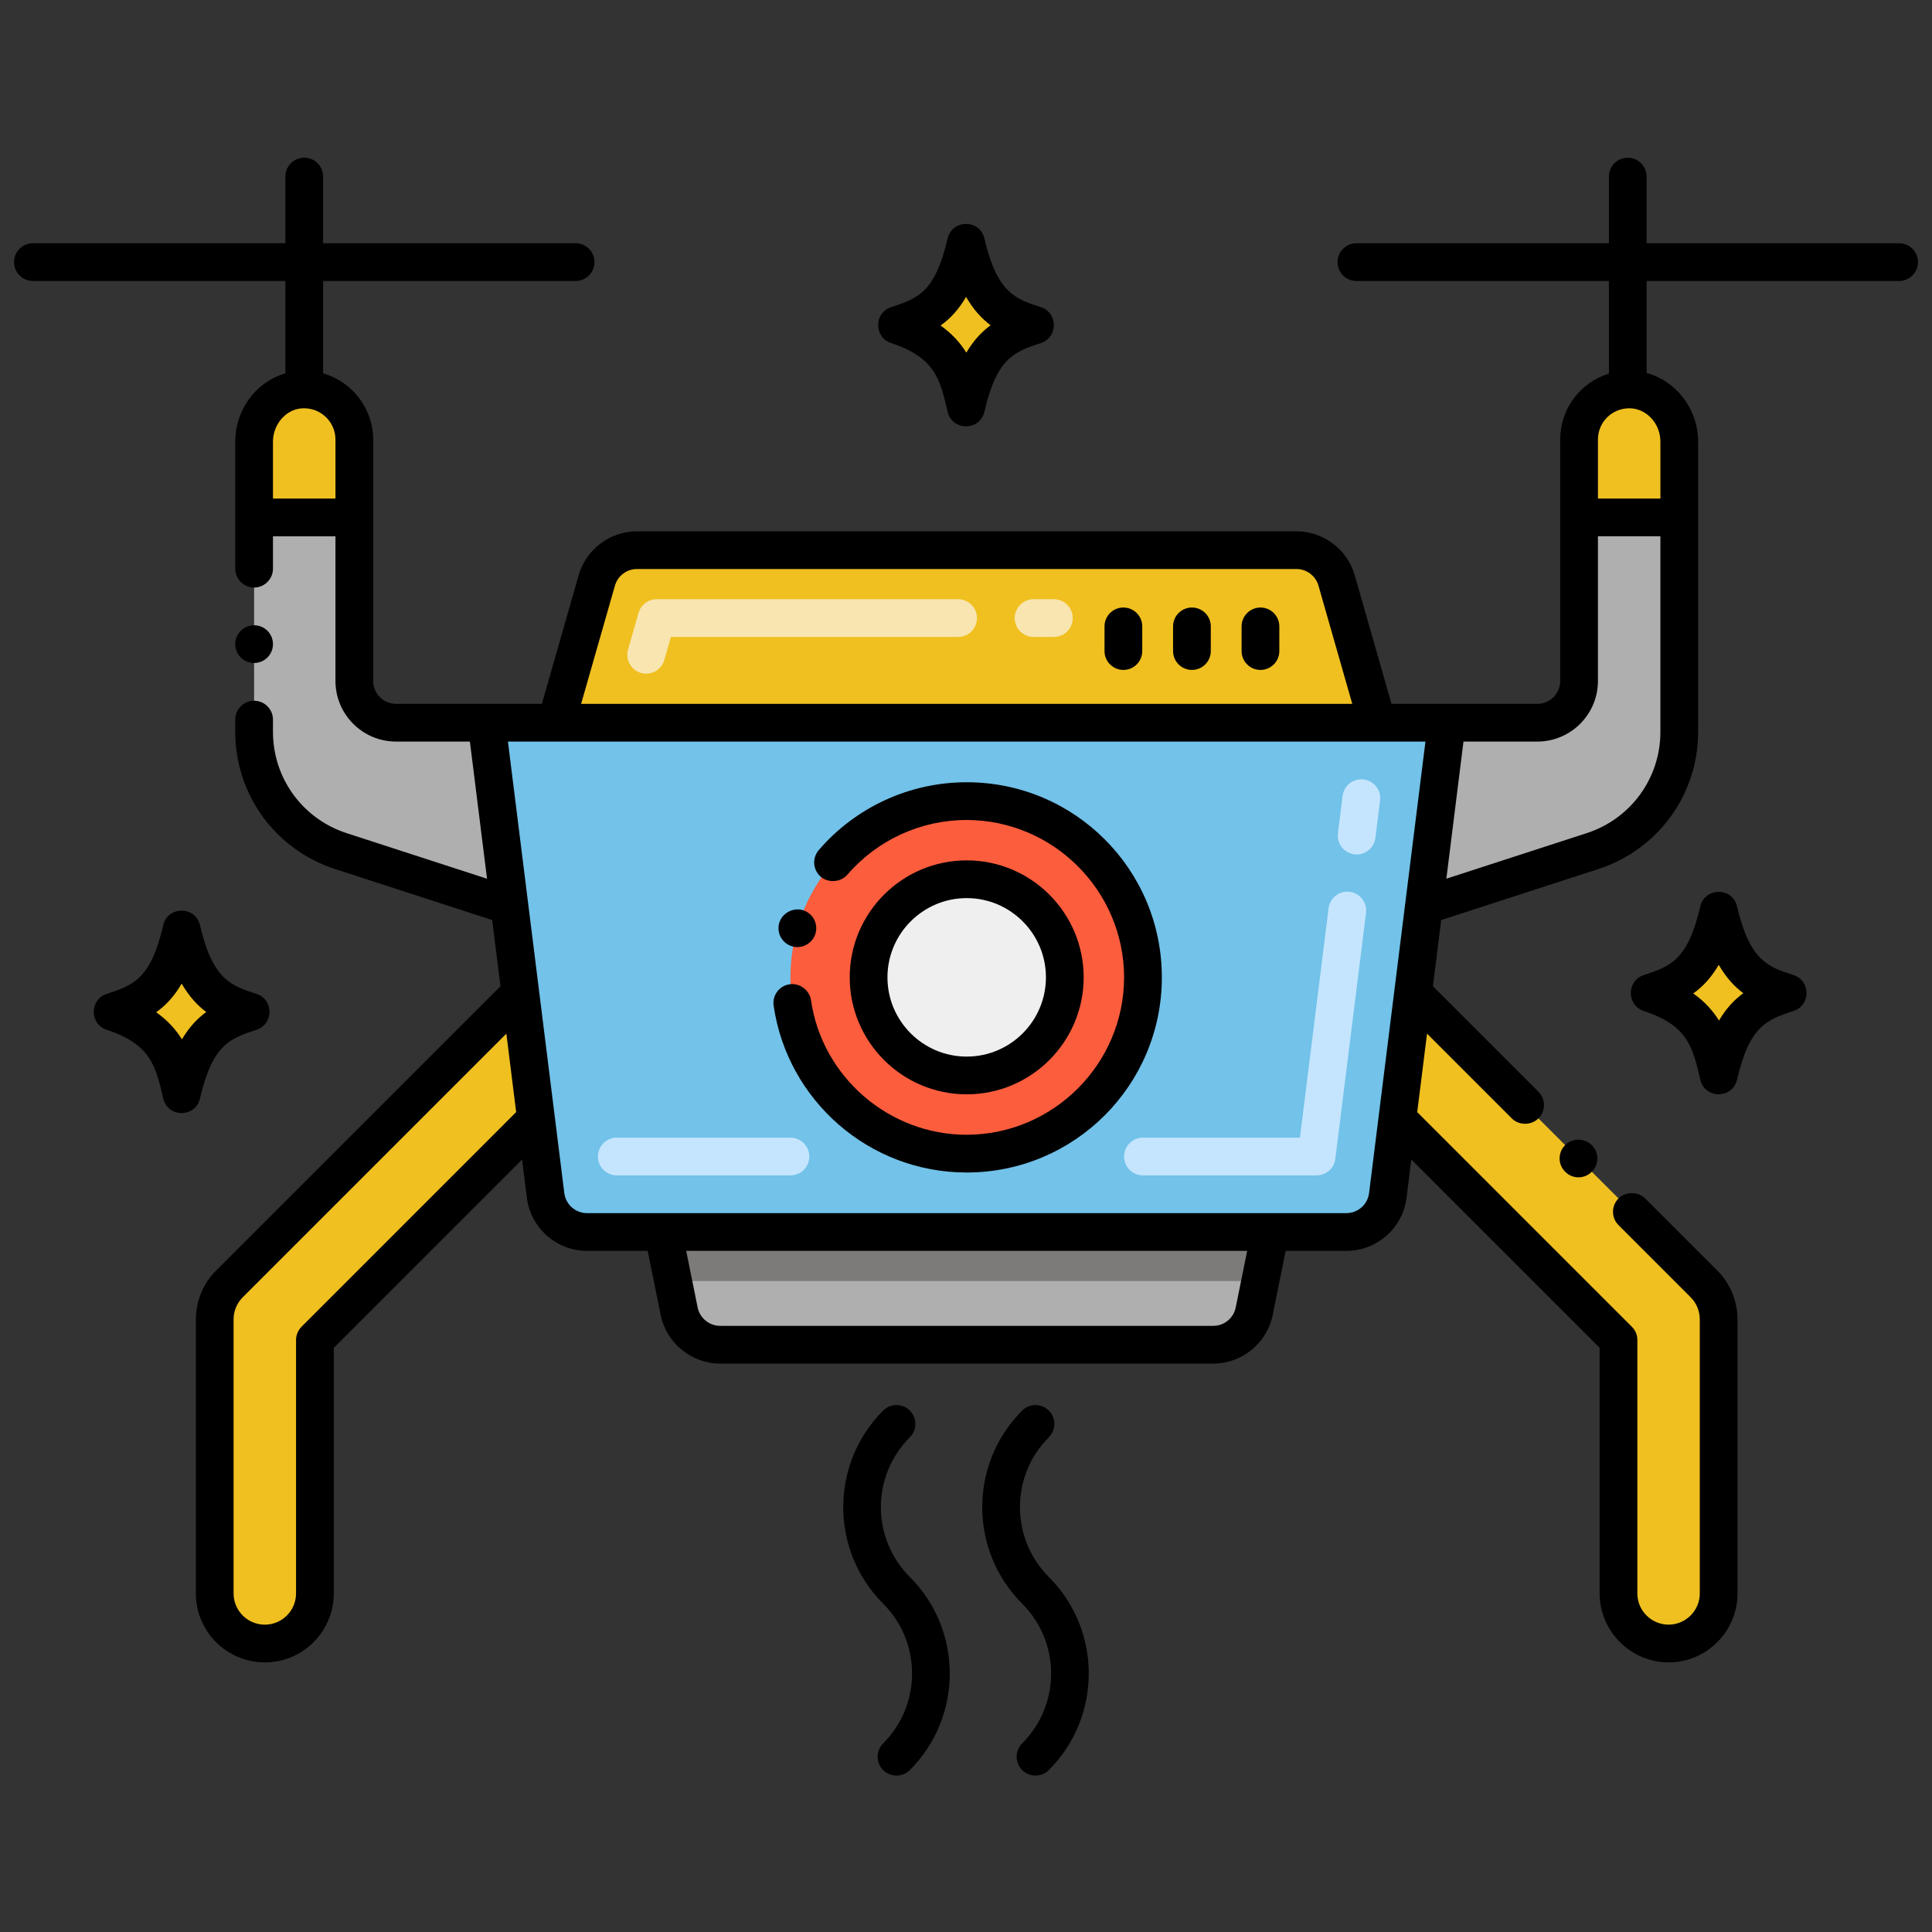 <?xml version="1.0" encoding="utf-8"?>
<!-- Generator: Adobe Illustrator 24.0.0, SVG Export Plug-In . SVG Version: 6.00 Build 0)  -->
<svg version="1.1" xmlns="http://www.w3.org/2000/svg" xmlns:xlink="http://www.w3.org/1999/xlink" x="0px" y="0px"
	 viewBox="0 0 256 256" enable-background="new 0 0 256 256" xml:space="preserve">
<rect x="0" y="0" width="256" height="256" fill="#333333" stroke="none"/>
<g id="Layer_2" display="none">
	<rect x="-428" y="-120" display="inline" fill="#FFFFFF" width="1786" height="5896"/>
</g>
<g id="Layer_1">
	<g>
		<path fill="#AFAFAF" d="M168.31,163.242l-1.31,6.5l-0.81,4c-0.52,2.58-2.79,4.44-5.42,4.44H95.42c-2.64,0-4.9-1.86-5.43-4.44
			l-0.81-4l-1.31-6.5H168.31z"/>
		<polygon fill="#7D7B79" points="168.31,163.242 167,169.742 89.18,169.742 87.87,163.242 		"/>
		<path fill="#F0C020" d="M71.033,148.256l-29.306,29.306v33.576c0,3.673-2.965,6.638-6.638,6.638c-3.662,0-6.638-2.965-6.638-6.638
			v-36.32c0-1.759,0.697-3.452,1.947-4.691l38.543-38.543L71.033,148.256z"/>
		<path fill="#F0C020" d="M227.733,174.818v36.32c0,3.673-2.976,6.638-6.638,6.638c-3.673,0-6.638-2.965-6.638-6.638v-33.576
			l-29.306-29.306l2.091-16.672l38.543,38.543C227.036,171.366,227.733,173.059,227.733,174.818z"/>
		<path fill="#AFAFAF" d="M67.5,120.022l-22.35-7.26c-6.84-2.22-11.48-8.59-11.48-15.78v-38.47c0-3.64,2.81-6.81,6.45-6.91
			c3.76-0.1,6.83,2.91,6.83,6.64v31.99c0,3.05,2.48,5.53,5.53,5.53h11.99L67.5,120.022z"/>
		<path fill="#72C2E9" d="M191.712,95.762l-3.031,24.261l-1.438,11.561l-2.091,16.672l-1.261,10.145
			c-0.343,2.766-2.699,4.846-5.487,4.846H77.781c-2.788,0-5.144-2.08-5.487-4.846l-1.261-10.145l-2.091-16.672l-1.438-11.561
			l-3.031-24.261H191.712z"/>
		<path fill="#C5E5FE" d="M104.737,155.746H81.73c-1.381,0-2.5-1.119-2.5-2.5s1.119-2.5,2.5-2.5h23.007c1.381,0,2.5,1.119,2.5,2.5
			S106.118,155.746,104.737,155.746z"/>
		<path fill="#C5E5FE" d="M174.455,155.746h-23.007c-1.381,0-2.5-1.119-2.5-2.5s1.119-2.5,2.5-2.5h20.8l3.797-30.409
			c0.171-1.369,1.423-2.335,2.791-2.171c1.37,0.171,2.342,1.421,2.171,2.791l-4.071,32.599
			C176.779,154.807,175.715,155.746,174.455,155.746z M179.455,113.205c-1.37-0.171-2.342-1.421-2.171-2.791l0.62-4.961
			c0.172-1.37,1.42-2.337,2.791-2.171c1.37,0.171,2.342,1.421,2.171,2.791l-0.62,4.961
			C182.078,112.381,180.856,113.373,179.455,113.205z"/>
		<path fill="#AFAFAF" d="M222.51,58.512v38.47c0,7.19-4.63,13.56-11.47,15.78l-22.36,7.26l3.03-24.26h11.99
			c3.06,0,5.54-2.48,5.54-5.53v-31.99c0-3.73,3.06-6.74,6.82-6.64C219.7,51.702,222.51,54.872,222.51,58.512z"/>
		<path fill="#F0C020" d="M46.95,58.242v10.32H33.67v-10.05c0-3.64,2.81-6.81,6.45-6.91C43.88,51.502,46.95,54.512,46.95,58.242z"/>
		<path fill="#F0C020" d="M222.51,58.512v10.05h-13.27v-10.32c0-3.73,3.06-6.74,6.82-6.64C219.7,51.702,222.51,54.872,222.51,58.512
			z"/>
		<circle fill="#FC5D3D" cx="128.092" cy="129.504" r="23.355"/>
		<circle fill="#EFEFEF" cx="128.092" cy="129.504" r="12.999"/>
		<path fill="#F0C020" d="M33.212,134.074c-3.501-1.157-7.117-2.168-9.147-10.913c-1.87,8.055-4.865,9.498-9.147,10.913
			c6.984,2.308,8.037,6.129,9.147,10.913C25.978,136.739,29.143,135.418,33.212,134.074z"/>
		<path fill="#F0C020" d="M137.147,43.079c-3.501-1.157-7.117-2.168-9.147-10.913c-1.87,8.055-4.865,9.498-9.147,10.913
			c6.984,2.308,8.037,6.129,9.147,10.913C129.913,45.745,133.079,44.423,137.147,43.079z"/>
		<path fill="#F0C020" d="M236.88,131.581c-3.501-1.157-7.117-2.168-9.147-10.913c-1.87,8.055-4.866,9.498-9.147,10.913
			c6.984,2.308,8.037,6.129,9.147,10.913C229.646,134.247,232.812,132.925,236.88,131.581z"/>
		<path fill="#F0C020" d="M171.788,72.899H84.397c-2.469,0-4.639,1.637-5.318,4.011l-5.391,18.853h108.809l-5.391-18.853
			C176.427,74.536,174.257,72.899,171.788,72.899z"/>
		<path fill="#F8E5B0" d="M84.934,89.166c-1.328-0.38-2.096-1.764-1.716-3.091l1.391-4.863c0.307-1.073,1.288-1.813,2.404-1.813
			h39.942c1.381,0,2.5,1.119,2.5,2.5s-1.119,2.5-2.5,2.5H88.898l-0.873,3.051C87.647,88.774,86.267,89.546,84.934,89.166z
			 M139.642,84.399h-2.688c-1.381,0-2.5-1.119-2.5-2.5s1.119-2.5,2.5-2.5h2.688c1.381,0,2.5,1.119,2.5,2.5
			S141.023,84.399,139.642,84.399z"/>
		<g>
			<path d="M207.39,151.732c-0.98,0.97-0.98,2.56,0,3.53c0.965,0.985,2.558,0.993,3.53,0c0.98-0.97,0.98-2.56,0-3.53
				C209.98,150.781,208.33,150.781,207.39,151.732z"/>
			<path d="M251.64,32.231h-33.454v-8.833c0-1.381-1.119-2.5-2.5-2.5s-2.5,1.119-2.5,2.5v8.833h-33.455c-1.381,0-2.5,1.119-2.5,2.5
				s1.119,2.5,2.5,2.5h33.455v12.275c-3.718,1.139-6.45,4.586-6.45,8.734v31.991c0,1.672-1.36,3.032-3.032,3.032
				c-6.766,0-12.114,0-19.322,0l-4.872-17.04c-0.98-3.429-4.156-5.823-7.722-5.823H84.397c-3.566,0-6.742,2.395-7.722,5.823
				l-4.873,17.041c-5.75,0-6.839-0.001-19.322-0.001c-1.67,0-3.03-1.36-3.03-3.03v-31.99c-0.008-4.159-2.815-7.674-6.635-8.776
				V37.231h33.455c1.381,0,2.5-1.119,2.5-2.5s-1.119-2.5-2.5-2.5H42.814v-8.833c0-1.381-1.119-2.5-2.5-2.5s-2.5,1.119-2.5,2.5v8.833
				H4.36c-1.381,0-2.5,1.119-2.5,2.5s1.119,2.5,2.5,2.5h33.454v12.242c-4.065,1.192-6.645,4.979-6.645,9.039v16.84
				c0,1.37,1.13,2.5,2.5,2.5c1.38,0,2.5-1.13,2.5-2.5v-4.29h8.28v19.17c0,4.43,3.6,8.03,8.03,8.03h9.785l2.27,18.175l-18.614-6.045
				c-5.83-1.9-9.75-7.29-9.75-13.41v-1.63c0-1.38-1.12-2.5-2.5-2.5c-1.37,0-2.5,1.12-2.5,2.5v1.63c0,8.29,5.31,15.59,13.2,18.16
				l20.848,6.769l1.095,8.767l-37.674,37.673c-1.708,1.692-2.687,4.049-2.687,6.466v36.32c0,5.039,4.099,9.138,9.138,9.138
				s9.138-4.099,9.138-9.138v-32.541l24.953-24.954l0.633,5.065c0.497,4.012,3.923,7.038,7.968,7.038h8.045l1.716,8.499
				c0.766,3.73,4.079,6.438,7.878,6.438h65.35c3.808,0,7.118-2.711,7.87-6.444l1.715-8.492h8.049c4.045,0,7.471-3.025,7.968-7.037
				l0.633-5.072l24.955,24.955v32.55c0.01,5.03,4.11,9.12,9.14,9.13c5.03,0,9.13-4.1,9.13-9.13v-36.32c0-2.42-0.98-4.78-2.68-6.47
				l-9.55-9.55c-0.95-0.94-2.6-0.94-3.54,0c-0.97,0.97-0.97,2.56,0,3.53l9.56,9.56c0.77,0.77,1.21,1.83,1.21,2.93v36.32
				c0,2.27-1.86,4.13-4.13,4.13c-2.28,0-4.14-1.85-4.14-4.13v-33.58c0-0.67-0.26-1.3-0.74-1.77l-28.431-28.432
				c1.184-9.482,0.924-7.409,1.301-10.398l11.23,11.23c0.94,0.95,2.59,0.95,3.53,0c0.98-0.97,0.98-2.56,0-3.53l-13.979-13.979
				l1.095-8.773l20.846-6.767c7.895-2.568,13.199-9.867,13.199-18.164V58.516c0-4.324-2.918-8.03-6.826-9.099V37.231h33.454
				c1.381,0,2.5-1.119,2.5-2.5S253.021,32.231,251.64,32.231z M44.45,66.061h-8.28v-7.55c0-2.36,1.84-4.39,4.02-4.41
				c0.06,0,0.09,0,0.11,0c2.29,0,4.15,1.86,4.15,4.14V66.061z M81.482,77.596c0.37-1.293,1.568-2.197,2.915-2.197h87.391
				c1.346,0,2.545,0.904,2.915,2.198l4.479,15.666H77.002L81.482,77.596z M39.959,175.794c-0.469,0.469-0.732,1.104-0.732,1.768
				v33.576c0,2.282-1.856,4.138-4.138,4.138s-4.138-1.856-4.138-4.138v-36.32c0-1.092,0.44-2.155,1.214-2.923l34.931-34.931
				c0.153,1.216-0.047-0.381,1.298,10.393L39.959,175.794z M163.739,173.247c-0.284,1.411-1.533,2.435-2.969,2.435H95.42
				c-1.437,0-2.69-1.027-2.979-2.437l-1.515-7.5h74.33L163.739,173.247z M181.41,158.093c-0.188,1.512-1.48,2.653-3.006,2.653
				c-8.576,0-88.704,0-100.623,0c-1.526,0-2.818-1.141-3.006-2.654c-0.899-7.201-6.268-50.194-7.471-59.83
				c9.597,0,116.825,0,121.576,0C187.768,107.166,182.58,148.717,181.41,158.093z M220.011,96.979
				c0,6.125-3.917,11.513-9.744,13.409l-18.617,6.043l2.269-18.169h9.785c4.429,0,8.032-3.603,8.032-8.032V71.061h8.275V96.979z
				 M220.011,58.516v7.545h-8.275V58.24c0-2.313,1.88-4.187,4.257-4.139C218.208,54.161,220.011,56.142,220.011,58.516z"/>
			<circle cx="33.67" cy="85.351" r="2.5"/>
			<path d="M104.96,125.391c1.269,0.388,2.707-0.354,3.1-1.7c0.38-1.33-0.38-2.72-1.71-3.1c-1.3-0.37-2.72,0.42-3.1,1.71
				C102.87,123.621,103.64,125.011,104.96,125.391z"/>
			<path d="M128.09,155.362c14.285,0,25.86-11.56,25.86-25.86c0-14.292-11.561-25.85-25.86-25.85c-7.54,0-14.68,3.28-19.6,8.99
				c-0.922,1.095-0.761,2.632,0.26,3.53c1.01,0.86,2.66,0.74,3.53-0.27c3.97-4.61,9.74-7.25,15.81-7.25
				c11.48,0.02,20.84,9.37,20.86,20.85c-0.02,11.48-9.38,20.84-20.87,20.86c-10.28,0-19.15-7.66-20.62-17.83
				c-0.2-1.34-1.49-2.31-2.84-2.11c-1.36,0.2-2.31,1.47-2.11,2.83C104.316,145.754,115.103,155.362,128.09,155.362z"/>
			<path d="M128.092,145.003c8.546,0,15.499-6.953,15.499-15.499s-6.953-15.499-15.499-15.499s-15.499,6.953-15.499,15.499
				S119.546,145.003,128.092,145.003z M128.092,119.005c5.789,0,10.499,4.71,10.499,10.499s-4.71,10.499-10.499,10.499
				s-10.499-4.71-10.499-10.499S122.303,119.005,128.092,119.005z"/>
			<path d="M120.559,190.445c0.977-0.976,0.977-2.559,0-3.535c-0.976-0.977-2.56-0.977-3.535,0c-7.054,7.054-7.054,18.531,0,25.584
				c5.104,5.104,5.104,13.409,0,18.514c-0.976,0.976-0.976,2.559,0,3.536c0.977,0.976,2.559,0.976,3.536,0
				c7.053-7.054,7.053-18.531,0-25.585C115.443,203.842,115.442,195.561,120.559,190.445z"/>
			<path d="M138.977,190.445c0.976-0.976,0.976-2.559,0-3.536c-0.977-0.976-2.559-0.976-3.536,0c-7.053,7.054-7.053,18.531,0,25.585
				c5.117,5.116,5.117,13.396,0,18.513c-0.977,0.976-0.977,2.559,0,3.535c0.976,0.977,2.56,0.977,3.535,0
				c7.054-7.054,7.054-18.531,0-25.584C133.873,203.854,133.873,195.549,138.977,190.445z"/>
			<path d="M33.996,136.447c2.279-0.753,2.284-3.994,0-4.748c-3.283-1.076-5.799-1.795-7.497-9.104c-0.597-2.573-4.275-2.566-4.87,0
				c-1.667,7.179-3.986,7.945-7.496,9.104c-2.279,0.753-2.284,3.993,0,4.748c5.831,1.927,6.493,4.782,7.496,9.104
				c0.599,2.578,4.272,2.578,4.871,0C28.165,138.374,30.485,137.608,33.996,136.447z M24.108,137.721
				c-0.799-1.289-1.882-2.51-3.413-3.593c1.258-0.897,2.392-2.088,3.377-3.793c0.992,1.721,2.105,2.902,3.256,3.759
				C26.135,134.965,25.054,136.112,24.108,137.721z"/>
			<path d="M118.069,45.452c5.831,1.927,6.493,4.782,7.496,9.104c0.599,2.578,4.272,2.578,4.871,0
				c1.665-7.178,3.985-7.944,7.496-9.104c2.279-0.753,2.284-3.994,0-4.748c-3.283-1.076-5.799-1.795-7.497-9.104
				c-0.597-2.573-4.275-2.566-4.87,0c-1.667,7.179-3.986,7.945-7.496,9.104C115.79,41.458,115.785,44.698,118.069,45.452z
				 M128.009,39.34c0.992,1.721,2.105,2.902,3.256,3.759c-1.195,0.872-2.275,2.018-3.221,3.627c-0.799-1.289-1.882-2.51-3.413-3.593
				C125.889,42.236,127.023,41.045,128.009,39.34z"/>
			<path d="M237.664,129.207c-3.283-1.076-5.799-1.795-7.497-9.104c-0.597-2.573-4.275-2.566-4.87,0
				c-1.667,7.179-3.986,7.945-7.496,9.104c-2.279,0.753-2.284,3.993,0,4.748c5.831,1.927,6.493,4.782,7.496,9.104
				c0.599,2.578,4.272,2.578,4.871,0c1.665-7.178,3.985-7.944,7.496-9.104C239.943,133.202,239.948,129.961,237.664,129.207z
				 M227.777,135.228c-0.799-1.289-1.882-2.51-3.413-3.593c1.258-0.897,2.392-2.088,3.377-3.793
				c0.992,1.721,2.105,2.902,3.256,3.759C229.803,132.473,228.722,133.62,227.777,135.228z"/>
			<path d="M148.854,80.5c-1.381,0-2.5,1.119-2.5,2.5v3.269c0,1.381,1.119,2.5,2.5,2.5s2.5-1.119,2.5-2.5V83
				C151.354,81.619,150.235,80.5,148.854,80.5z"/>
			<path d="M157.937,80.5c-1.381,0-2.5,1.119-2.5,2.5v3.269c0,1.381,1.119,2.5,2.5,2.5s2.5-1.119,2.5-2.5V83
				C160.437,81.619,159.317,80.5,157.937,80.5z"/>
			<path d="M167.018,80.5c-1.381,0-2.5,1.119-2.5,2.5v3.269c0,1.381,1.119,2.5,2.5,2.5s2.5-1.119,2.5-2.5V83
				C169.518,81.619,168.399,80.5,167.018,80.5z"/>
		</g>
	</g>
</g>
</svg>
